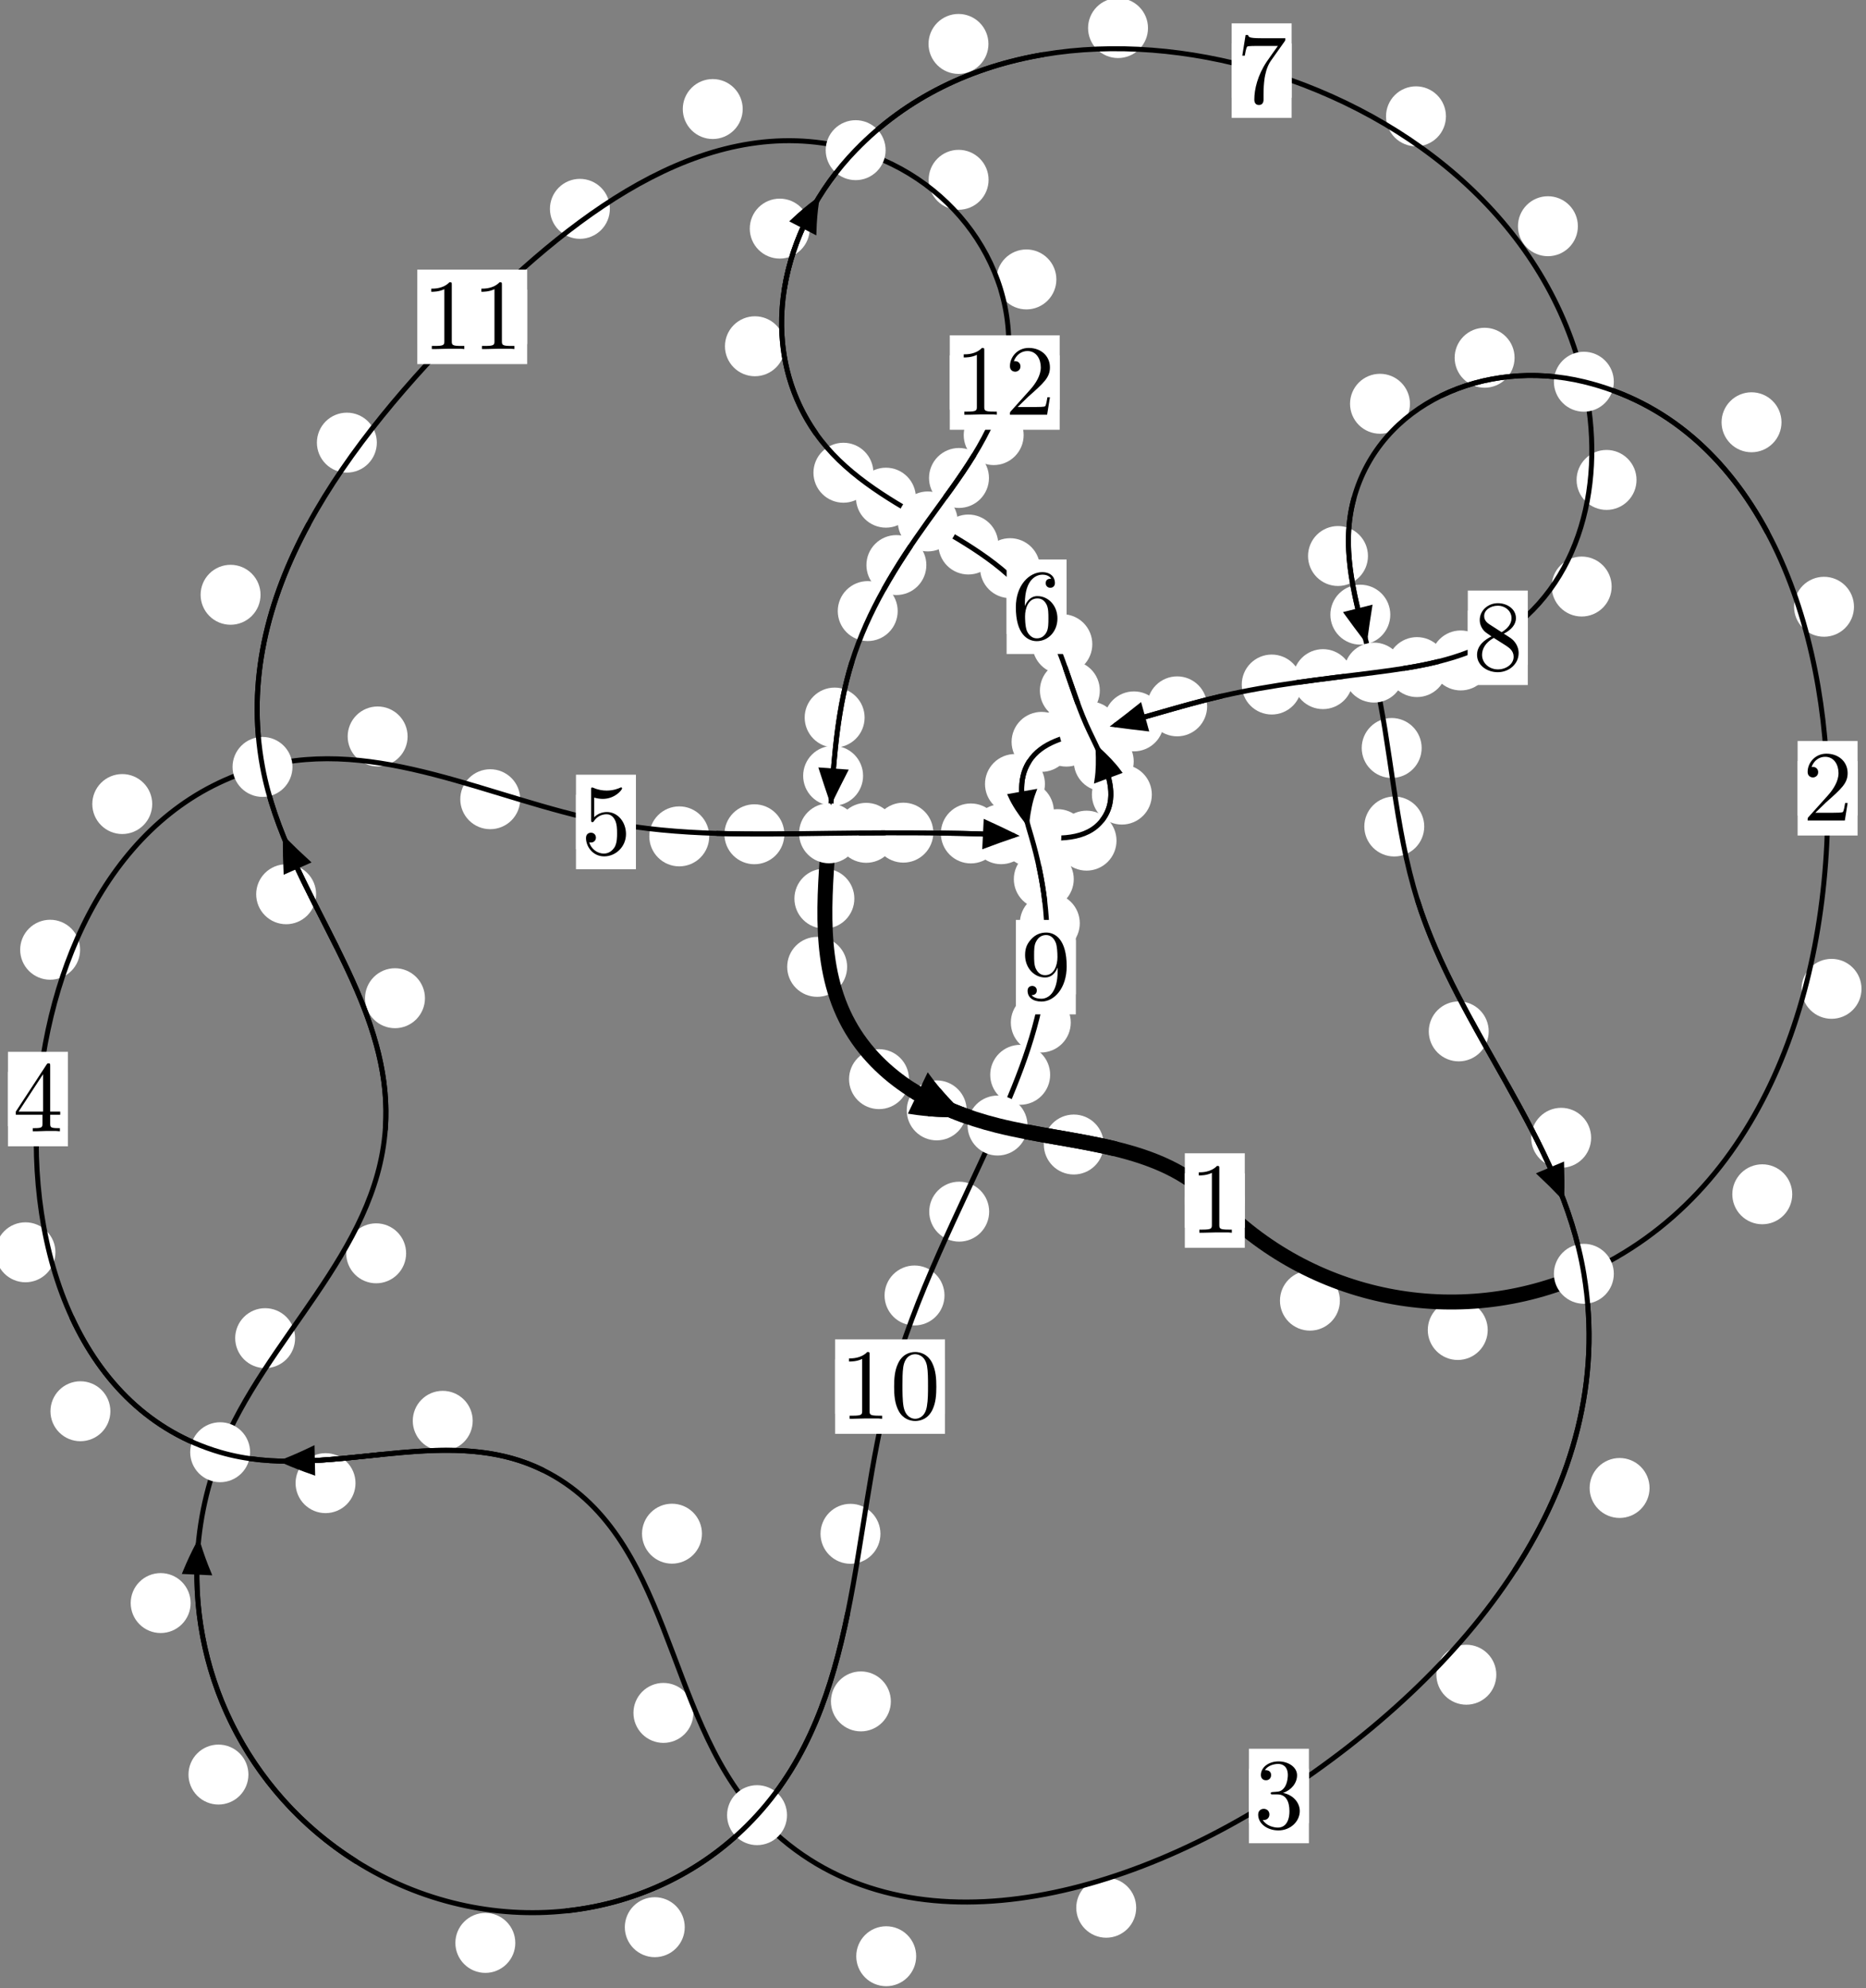 <?xml version="1.0"?>
<!-- Created by MetaPost 1.999 on 2021.07.06:0012 -->
<svg version="1.1" xmlns="http://www.w3.org/2000/svg" xmlns:xlink="http://www.w3.org/1999/xlink" width="186.145" height="198.22" viewBox="0 0 186.145 198.22">
<rect x="0" y="0" width="186.145" height="198.22" fill="#808080" stroke="none"/>
<!-- Original BoundingBox: -158.447647 -71.029297 27.696869 127.190475 -->
  <defs>
    <g transform="scale(0.01,0.01)" id="GLYPHcmr10_48">
      <path style="fill-rule: evenodd;" d="M460 -320C460 -400,455 -480,420 -554C374 -650,292 -666,250 -666C190 -666,117 -640,76 -547C44 -478,39 -400,39 -320C39 -245,43 -155,84 -79C127 2,200 22,249 22C303 22,379 1,423 -94C455 -163,460 -241,460 -320M249 -0C210 -0,151 -25,133 -121C122 -181,122 -273,122 -332C122 -396,122 -462,130 -516C149 -635,224 -644,249 -644C282 -644,348 -626,367 -527C377 -471,377 -395,377 -332C377 -257,377 -189,366 -125C351 -30,294 -0,249 -0"></path>
    </g>
    <g transform="scale(0.01,0.01)" id="GLYPHcmr10_49">
      <path style="fill-rule: evenodd;" d="M294 -640C294 -664,294 -666,271 -666C209 -602,121 -602,89 -602L89 -571C109 -571,168 -571,220 -597L220 -79C220 -43,217 -31,127 -31L95 -31L95 -0L257 -0L130 -3L217 -3L257 -3L297 -3L384 -3L419 -0L419 -31L387 -31C297 -31,294 -42,294 -79"></path>
    </g>
    <g transform="scale(0.01,0.01)" id="GLYPHcmr10_50">
      <path style="fill-rule: evenodd;" d="M127 -77L233 -180C389 -318,449 -372,449 -472C449 -586,359 -666,237 -666C124 -666,50 -574,50 -485C50 -429,100 -429,103 -429C120 -429,155 -441,155 -482C155 -508,137 -534,102 -534C94 -534,92 -534,89 -533C112 -598,166 -635,224 -635C315 -635,358 -554,358 -472C358 -392,308 -313,253 -251L61 -37C50 -26,50 -24,50 -0L421 -0L449 -174L424 -174C419 -144,412 -100,402 -85C395 -77,329 -77,307 -77"></path>
    </g>
    <g transform="scale(0.01,0.01)" id="GLYPHcmr10_51">
      <path style="fill-rule: evenodd;" d="M290 -352C372 -379,430 -449,430 -528C430 -610,342 -666,246 -666C145 -666,69 -606,69 -530C69 -497,91 -478,120 -478C151 -478,171 -500,171 -529C171 -579,124 -579,109 -579C140 -628,206 -641,242 -641C283 -641,338 -619,338 -529C338 -517,336 -459,310 -415C280 -367,246 -364,221 -363C213 -362,189 -360,182 -360C174 -359,167 -358,167 -348C167 -337,174 -337,191 -337L235 -337C317 -337,354 -269,354 -171C354 -35,285 -6,241 -6C198 -6,123 -23,88 -82C123 -77,154 -99,154 -137C154 -173,127 -193,98 -193C74 -193,42 -179,42 -135C42 -44,135 22,244 22C366 22,457 -69,457 -171C457 -253,394 -331,290 -352"></path>
    </g>
    <g transform="scale(0.01,0.01)" id="GLYPHcmr10_52">
      <path style="fill-rule: evenodd;" d="M294 -165L294 -78C294 -42,292 -31,218 -31L197 -31L197 -0L332 -0L238 -3L290 -3L332 -3L374 -3L427 -3L468 -0L468 -31L447 -31C373 -31,371 -42,371 -78L371 -165L471 -165L471 -196L371 -196L371 -651C371 -671,371 -677,355 -677C346 -677,343 -677,335 -665L28 -196L28 -165M300 -196L56 -196L300 -569"></path>
    </g>
    <g transform="scale(0.01,0.01)" id="GLYPHcmr10_53">
      <path style="fill-rule: evenodd;" d="M449 -201C449 -320,367 -420,259 -420C211 -420,168 -404,132 -369L132 -564C152 -558,185 -551,217 -551C340 -551,410 -642,410 -655C410 -661,407 -666,400 -666C399 -666,397 -666,392 -663C372 -654,323 -634,256 -634C216 -634,170 -641,123 -662C115 -665,113 -665,111 -665C101 -665,101 -657,101 -641L101 -345C101 -327,101 -319,115 -319C122 -319,124 -322,128 -328C139 -344,176 -398,257 -398C309 -398,334 -352,342 -334C358 -297,360 -258,360 -208C360 -173,360 -113,336 -71C312 -32,275 -6,229 -6C156 -6,99 -59,82 -118C85 -117,88 -116,99 -116C132 -116,149 -141,149 -165C149 -189,132 -214,99 -214C85 -214,50 -207,50 -161C50 -75,119 22,231 22C347 22,449 -74,449 -201"></path>
    </g>
    <g transform="scale(0.01,0.01)" id="GLYPHcmr10_54">
      <path style="fill-rule: evenodd;" d="M132 -328L132 -352C132 -605,256 -641,307 -641C331 -641,373 -635,395 -601C380 -601,340 -601,340 -556C340 -525,364 -510,386 -510C402 -510,432 -519,432 -558C432 -618,388 -666,305 -666C177 -666,42 -537,42 -316C42 -49,158 22,251 22C362 22,457 -72,457 -204C457 -331,368 -427,257 -427C189 -427,152 -376,132 -328M251 -6C188 -6,158 -66,152 -81C134 -128,134 -208,134 -226C134 -304,166 -404,256 -404C272 -404,318 -404,349 -342C367 -305,367 -254,367 -205C367 -157,367 -107,350 -71C320 -11,274 -6,251 -6"></path>
    </g>
    <g transform="scale(0.01,0.01)" id="GLYPHcmr10_55">
      <path style="fill-rule: evenodd;" d="M476 -609C485 -621,485 -623,485 -644L242 -644C120 -644,118 -657,114 -676L89 -676L56 -470L81 -470C84 -486,93 -549,106 -561C113 -567,191 -567,204 -567L411 -567C400 -551,321 -442,299 -409C209 -274,176 -135,176 -33C176 -23,176 22,222 22C268 22,268 -23,268 -33L268 -84C268 -139,271 -194,279 -248C283 -271,297 -357,341 -419"></path>
    </g>
    <g transform="scale(0.01,0.01)" id="GLYPHcmr10_56">
      <path style="fill-rule: evenodd;" d="M163 -457C117 -487,113 -521,113 -538C113 -599,178 -641,249 -641C322 -641,386 -589,386 -517C386 -460,347 -412,287 -377M309 -362C381 -399,430 -451,430 -517C430 -609,341 -666,250 -666C150 -666,69 -592,69 -499C69 -481,71 -436,113 -389C124 -377,161 -352,186 -335C128 -306,42 -250,42 -151C42 -45,144 22,249 22C362 22,457 -61,457 -168C457 -204,446 -249,408 -291C389 -312,373 -322,309 -362M209 -320L332 -242C360 -223,407 -193,407 -132C407 -58,332 -6,250 -6C164 -6,92 -68,92 -151C92 -209,124 -273,209 -320"></path>
    </g>
    <g transform="scale(0.01,0.01)" id="GLYPHcmr10_57">
      <path style="fill-rule: evenodd;" d="M367 -318L367 -286C367 -52,263 -6,205 -6C188 -6,134 -8,107 -42C151 -42,159 -71,159 -88C159 -119,135 -134,113 -134C97 -134,67 -125,67 -86C67 -19,121 22,206 22C335 22,457 -114,457 -329C457 -598,342 -666,253 -666C198 -666,149 -648,106 -603C65 -558,42 -516,42 -441C42 -316,130 -218,242 -218C303 -218,344 -260,367 -318M243 -241C227 -241,181 -241,150 -304C132 -341,132 -391,132 -440C132 -494,132 -541,153 -578C180 -628,218 -641,253 -641C299 -641,332 -607,349 -562C361 -530,365 -467,365 -421C365 -338,331 -241,243 -241"></path>
    </g>
  </defs>
  <path d="M133.661 129.678C133.661 128.885,133.346 128.125,132.786 127.564C132.225 127.004,131.465 126.689,130.672 126.689C129.88 126.689,129.12 127.004,128.559 127.564C127.999 128.125,127.684 128.885,127.684 129.678C127.684 130.47,127.999 131.231,128.559 131.791C129.12 132.351,129.88 132.666,130.672 132.666C131.465 132.666,132.225 132.351,132.786 131.791C133.346 131.231,133.661 130.47,133.661 129.678Z" style="fill: rgb(100%,100%,100%);stroke: none;"></path>
  <path d="M124.173 119.695C124.173 118.902,123.858 118.142,123.297 117.582C122.737 117.021,121.977 116.706,121.184 116.706C120.391 116.706,119.631 117.021,119.071 117.582C118.51 118.142,118.195 118.902,118.195 119.695C118.195 120.488,118.51 121.248,119.071 121.808C119.631 122.369,120.391 122.684,121.184 122.684C121.977 122.684,122.737 122.369,123.297 121.808C123.858 121.248,124.173 120.488,124.173 119.695Z" style="fill: rgb(100%,100%,100%);stroke: none;"></path>
  <path d="M178.787 119.073C178.787 118.28,178.472 117.52,177.912 116.959C177.351 116.399,176.591 116.084,175.798 116.084C175.006 116.084,174.245 116.399,173.685 116.959C173.124 117.52,172.809 118.28,172.809 119.073C172.809 119.865,173.124 120.626,173.685 121.186C174.245 121.747,175.006 122.061,175.798 122.061C176.591 122.061,177.351 121.747,177.912 121.186C178.472 120.626,178.787 119.865,178.787 119.073Z" style="fill: rgb(100%,100%,100%);stroke: none;"></path>
  <path d="M148.408 132.604C148.408 131.811,148.093 131.051,147.532 130.49C146.972 129.93,146.212 129.615,145.419 129.615C144.626 129.615,143.866 129.93,143.306 130.49C142.745 131.051,142.43 131.811,142.43 132.604C142.43 133.396,142.745 134.156,143.306 134.717C143.866 135.277,144.626 135.592,145.419 135.592C146.212 135.592,146.972 135.277,147.532 134.717C148.093 134.156,148.408 133.396,148.408 132.604Z" style="fill: rgb(100%,100%,100%);stroke: none;"></path>
  <path d="M184.946 60.496C184.946 59.704,184.631 58.944,184.071 58.383C183.511 57.823,182.75 57.508,181.958 57.508C181.165 57.508,180.405 57.823,179.844 58.383C179.284 58.944,178.969 59.704,178.969 60.496C178.969 61.289,179.284 62.049,179.844 62.61C180.405 63.17,181.165 63.485,181.958 63.485C182.75 63.485,183.511 63.17,184.071 62.61C184.631 62.049,184.946 61.289,184.946 60.496Z" style="fill: rgb(100%,100%,100%);stroke: none;"></path>
  <path d="M185.697 98.589C185.697 97.797,185.382 97.036,184.821 96.476C184.261 95.916,183.501 95.601,182.708 95.601C181.915 95.601,181.155 95.916,180.595 96.476C180.034 97.036,179.719 97.797,179.719 98.589C179.719 99.382,180.034 100.142,180.595 100.703C181.155 101.263,181.915 101.578,182.708 101.578C183.501 101.578,184.261 101.263,184.821 100.703C185.382 100.142,185.697 99.382,185.697 98.589Z" style="fill: rgb(100%,100%,100%);stroke: none;"></path>
  <path d="M151.088 35.668C151.088 34.875,150.773 34.115,150.213 33.555C149.652 32.994,148.892 32.679,148.099 32.679C147.307 32.679,146.547 32.994,145.986 33.555C145.426 34.115,145.111 34.875,145.111 35.668C145.111 36.461,145.426 37.221,145.986 37.781C146.547 38.342,147.307 38.657,148.099 38.657C148.892 38.657,149.652 38.342,150.213 37.781C150.773 37.221,151.088 36.461,151.088 35.668Z" style="fill: rgb(100%,100%,100%);stroke: none;"></path>
  <path d="M177.715 42.101C177.715 41.308,177.4 40.548,176.839 39.988C176.279 39.427,175.519 39.112,174.726 39.112C173.933 39.112,173.173 39.427,172.613 39.988C172.052 40.548,171.737 41.308,171.737 42.101C171.737 42.894,172.052 43.654,172.613 44.214C173.173 44.775,173.933 45.09,174.726 45.09C175.519 45.09,176.279 44.775,176.839 44.214C177.4 43.654,177.715 42.894,177.715 42.101Z" style="fill: rgb(100%,100%,100%);stroke: none;"></path>
  <path d="M136.463 55.435C136.463 54.643,136.148 53.882,135.587 53.322C135.027 52.762,134.267 52.447,133.474 52.447C132.681 52.447,131.921 52.762,131.361 53.322C130.8 53.882,130.485 54.643,130.485 55.435C130.485 56.228,130.8 56.988,131.361 57.549C131.921 58.109,132.681 58.424,133.474 58.424C134.267 58.424,135.027 58.109,135.587 57.549C136.148 56.988,136.463 56.228,136.463 55.435Z" style="fill: rgb(100%,100%,100%);stroke: none;"></path>
  <path d="M140.652 40.258C140.652 39.465,140.337 38.705,139.777 38.144C139.216 37.584,138.456 37.269,137.663 37.269C136.871 37.269,136.111 37.584,135.55 38.144C134.99 38.705,134.675 39.465,134.675 40.258C134.675 41.05,134.99 41.81,135.55 42.371C136.111 42.931,136.871 43.246,137.663 43.246C138.456 43.246,139.216 42.931,139.777 42.371C140.337 41.81,140.652 41.05,140.652 40.258Z" style="fill: rgb(100%,100%,100%);stroke: none;"></path>
  <path d="M141.818 74.575C141.818 73.782,141.503 73.022,140.942 72.462C140.382 71.901,139.622 71.586,138.829 71.586C138.036 71.586,137.276 71.901,136.716 72.462C136.155 73.022,135.84 73.782,135.84 74.575C135.84 75.368,136.155 76.128,136.716 76.688C137.276 77.249,138.036 77.564,138.829 77.564C139.622 77.564,140.382 77.249,140.942 76.688C141.503 76.128,141.818 75.368,141.818 74.575Z" style="fill: rgb(100%,100%,100%);stroke: none;"></path>
  <path d="M138.69 61.285C138.69 60.492,138.376 59.732,137.815 59.171C137.255 58.611,136.494 58.296,135.702 58.296C134.909 58.296,134.149 58.611,133.588 59.171C133.028 59.732,132.713 60.492,132.713 61.285C132.713 62.077,133.028 62.837,133.588 63.398C134.149 63.958,134.909 64.273,135.702 64.273C136.494 64.273,137.255 63.958,137.815 63.398C138.376 62.837,138.69 62.077,138.69 61.285Z" style="fill: rgb(100%,100%,100%);stroke: none;"></path>
  <path d="M148.507 102.831C148.507 102.039,148.192 101.278,147.632 100.718C147.071 100.158,146.311 99.843,145.518 99.843C144.726 99.843,143.966 100.158,143.405 100.718C142.845 101.278,142.53 102.039,142.53 102.831C142.53 103.624,142.845 104.384,143.405 104.945C143.966 105.505,144.726 105.82,145.518 105.82C146.311 105.82,147.071 105.505,147.632 104.945C148.192 104.384,148.507 103.624,148.507 102.831Z" style="fill: rgb(100%,100%,100%);stroke: none;"></path>
  <path d="M142.076 82.405C142.076 81.612,141.761 80.852,141.201 80.291C140.641 79.731,139.88 79.416,139.088 79.416C138.295 79.416,137.535 79.731,136.974 80.291C136.414 80.852,136.099 81.612,136.099 82.405C136.099 83.197,136.414 83.957,136.974 84.518C137.535 85.078,138.295 85.393,139.088 85.393C139.88 85.393,140.641 85.078,141.201 84.518C141.761 83.957,142.076 83.197,142.076 82.405Z" style="fill: rgb(100%,100%,100%);stroke: none;"></path>
  <path d="M164.553 148.355C164.553 147.562,164.238 146.802,163.678 146.241C163.117 145.681,162.357 145.366,161.565 145.366C160.772 145.366,160.012 145.681,159.451 146.241C158.891 146.802,158.576 147.562,158.576 148.355C158.576 149.147,158.891 149.907,159.451 150.468C160.012 151.028,160.772 151.343,161.565 151.343C162.357 151.343,163.117 151.028,163.678 150.468C164.238 149.907,164.553 149.147,164.553 148.355Z" style="fill: rgb(100%,100%,100%);stroke: none;"></path>
  <path d="M158.725 113.441C158.725 112.648,158.41 111.888,157.85 111.328C157.289 110.767,156.529 110.452,155.737 110.452C154.944 110.452,154.184 110.767,153.623 111.328C153.063 111.888,152.748 112.648,152.748 113.441C152.748 114.234,153.063 114.994,153.623 115.554C154.184 116.115,154.944 116.43,155.737 116.43C156.529 116.43,157.289 116.115,157.85 115.554C158.41 114.994,158.725 114.234,158.725 113.441Z" style="fill: rgb(100%,100%,100%);stroke: none;"></path>
  <path d="M113.342 190.205C113.342 189.412,113.027 188.652,112.466 188.092C111.906 187.531,111.146 187.216,110.353 187.216C109.56 187.216,108.8 187.531,108.24 188.092C107.679 188.652,107.364 189.412,107.364 190.205C107.364 190.998,107.679 191.758,108.24 192.318C108.8 192.879,109.56 193.194,110.353 193.194C111.146 193.194,111.906 192.879,112.466 192.318C113.027 191.758,113.342 190.998,113.342 190.205Z" style="fill: rgb(100%,100%,100%);stroke: none;"></path>
  <path d="M149.266 166.973C149.266 166.18,148.952 165.42,148.391 164.86C147.831 164.299,147.07 163.984,146.278 163.984C145.485 163.984,144.725 164.299,144.164 164.86C143.604 165.42,143.289 166.18,143.289 166.973C143.289 167.766,143.604 168.526,144.164 169.086C144.725 169.647,145.485 169.962,146.278 169.962C147.07 169.962,147.831 169.647,148.391 169.086C148.952 168.526,149.266 167.766,149.266 166.973Z" style="fill: rgb(100%,100%,100%);stroke: none;"></path>
  <path d="M69.168 170.78C69.168 169.987,68.854 169.227,68.293 168.667C67.733 168.106,66.972 167.791,66.18 167.791C65.387 167.791,64.627 168.106,64.066 168.667C63.506 169.227,63.191 169.987,63.191 170.78C63.191 171.573,63.506 172.333,64.066 172.893C64.627 173.454,65.387 173.769,66.18 173.769C66.972 173.769,67.733 173.454,68.293 172.893C68.854 172.333,69.168 171.573,69.168 170.78Z" style="fill: rgb(100%,100%,100%);stroke: none;"></path>
  <path d="M91.394 195.041C91.394 194.248,91.08 193.488,90.519 192.927C89.959 192.367,89.198 192.052,88.406 192.052C87.613 192.052,86.853 192.367,86.292 192.927C85.732 193.488,85.417 194.248,85.417 195.041C85.417 195.833,85.732 196.593,86.292 197.154C86.853 197.714,87.613 198.029,88.406 198.029C89.198 198.029,89.959 197.714,90.519 197.154C91.08 196.593,91.394 195.833,91.394 195.041Z" style="fill: rgb(100%,100%,100%);stroke: none;"></path>
  <path d="M47.155 141.658C47.155 140.865,46.84 140.105,46.279 139.544C45.719 138.984,44.959 138.669,44.166 138.669C43.373 138.669,42.613 138.984,42.053 139.544C41.492 140.105,41.177 140.865,41.177 141.658C41.177 142.45,41.492 143.211,42.053 143.771C42.613 144.332,43.373 144.647,44.166 144.647C44.959 144.647,45.719 144.332,46.279 143.771C46.84 143.211,47.155 142.45,47.155 141.658Z" style="fill: rgb(100%,100%,100%);stroke: none;"></path>
  <path d="M70.024 152.911C70.024 152.119,69.709 151.359,69.148 150.798C68.588 150.238,67.828 149.923,67.035 149.923C66.242 149.923,65.482 150.238,64.922 150.798C64.361 151.359,64.046 152.119,64.046 152.911C64.046 153.704,64.361 154.464,64.922 155.025C65.482 155.585,66.242 155.9,67.035 155.9C67.828 155.9,68.588 155.585,69.148 155.025C69.709 154.464,70.024 153.704,70.024 152.911Z" style="fill: rgb(100%,100%,100%);stroke: none;"></path>
  <path d="M11.011 140.704C11.011 139.911,10.696 139.151,10.136 138.591C9.575 138.03,8.815 137.715,8.023 137.715C7.23 137.715,6.47 138.03,5.909 138.591C5.349 139.151,5.034 139.911,5.034 140.704C5.034 141.497,5.349 142.257,5.909 142.817C6.47 143.378,7.23 143.693,8.023 143.693C8.815 143.693,9.575 143.378,10.136 142.817C10.696 142.257,11.011 141.497,11.011 140.704Z" style="fill: rgb(100%,100%,100%);stroke: none;"></path>
  <path d="M35.464 147.872C35.464 147.08,35.149 146.319,34.588 145.759C34.028 145.198,33.268 144.884,32.475 144.884C31.682 144.884,30.922 145.198,30.362 145.759C29.801 146.319,29.486 147.08,29.486 147.872C29.486 148.665,29.801 149.425,30.362 149.986C30.922 150.546,31.682 150.861,32.475 150.861C33.268 150.861,34.028 150.546,34.588 149.986C35.149 149.425,35.464 148.665,35.464 147.872Z" style="fill: rgb(100%,100%,100%);stroke: none;"></path>
  <path d="M7.99 94.691C7.99 93.898,7.675 93.138,7.114 92.578C6.554 92.017,5.794 91.702,5.001 91.702C4.208 91.702,3.448 92.017,2.888 92.578C2.327 93.138,2.012 93.898,2.012 94.691C2.012 95.484,2.327 96.244,2.888 96.804C3.448 97.365,4.208 97.68,5.001 97.68C5.794 97.68,6.554 97.365,7.114 96.804C7.675 96.244,7.99 95.484,7.99 94.691Z" style="fill: rgb(100%,100%,100%);stroke: none;"></path>
  <path d="M5.53 124.856C5.53 124.063,5.215 123.303,4.654 122.743C4.094 122.182,3.334 121.867,2.541 121.867C1.748 121.867,0.988 122.182,0.428 122.743C-0.133 123.303,-0.448 124.063,-0.448 124.856C-0.448 125.649,-0.133 126.409,0.428 126.969C0.988 127.53,1.748 127.845,2.541 127.845C3.334 127.845,4.094 127.53,4.654 126.969C5.215 126.409,5.53 125.649,5.53 124.856Z" style="fill: rgb(100%,100%,100%);stroke: none;"></path>
  <path d="M40.661 73.426C40.661 72.633,40.346 71.873,39.785 71.312C39.225 70.752,38.465 70.437,37.672 70.437C36.879 70.437,36.119 70.752,35.559 71.312C34.998 71.873,34.683 72.633,34.683 73.426C34.683 74.218,34.998 74.979,35.559 75.539C36.119 76.1,36.879 76.414,37.672 76.414C38.465 76.414,39.225 76.1,39.785 75.539C40.346 74.979,40.661 74.218,40.661 73.426Z" style="fill: rgb(100%,100%,100%);stroke: none;"></path>
  <path d="M15.185 80.165C15.185 79.372,14.87 78.612,14.309 78.052C13.749 77.491,12.989 77.176,12.196 77.176C11.403 77.176,10.643 77.491,10.083 78.052C9.522 78.612,9.207 79.372,9.207 80.165C9.207 80.958,9.522 81.718,10.083 82.278C10.643 82.839,11.403 83.154,12.196 83.154C12.989 83.154,13.749 82.839,14.309 82.278C14.87 81.718,15.185 80.958,15.185 80.165Z" style="fill: rgb(100%,100%,100%);stroke: none;"></path>
  <path d="M70.75 83.388C70.75 82.596,70.435 81.835,69.874 81.275C69.314 80.714,68.554 80.399,67.761 80.399C66.968 80.399,66.208 80.714,65.648 81.275C65.087 81.835,64.772 82.596,64.772 83.388C64.772 84.181,65.087 84.941,65.648 85.502C66.208 86.062,66.968 86.377,67.761 86.377C68.554 86.377,69.314 86.062,69.874 85.502C70.435 84.941,70.75 84.181,70.75 83.388Z" style="fill: rgb(100%,100%,100%);stroke: none;"></path>
  <path d="M51.893 79.684C51.893 78.891,51.579 78.131,51.018 77.57C50.458 77.01,49.697 76.695,48.905 76.695C48.112 76.695,47.352 77.01,46.791 77.57C46.231 78.131,45.916 78.891,45.916 79.684C45.916 80.476,46.231 81.236,46.791 81.797C47.352 82.357,48.112 82.672,48.905 82.672C49.697 82.672,50.458 82.357,51.018 81.797C51.579 81.236,51.893 80.476,51.893 79.684Z" style="fill: rgb(100%,100%,100%);stroke: none;"></path>
  <path d="M89.396 83.034C89.396 82.242,89.081 81.482,88.52 80.921C87.96 80.361,87.2 80.046,86.407 80.046C85.614 80.046,84.854 80.361,84.294 80.921C83.733 81.482,83.418 82.242,83.418 83.034C83.418 83.827,83.733 84.587,84.294 85.148C84.854 85.708,85.614 86.023,86.407 86.023C87.2 86.023,87.96 85.708,88.52 85.148C89.081 84.587,89.396 83.827,89.396 83.034Z" style="fill: rgb(100%,100%,100%);stroke: none;"></path>
  <path d="M78.243 83.177C78.243 82.385,77.928 81.624,77.368 81.064C76.807 80.503,76.047 80.189,75.254 80.189C74.462 80.189,73.702 80.503,73.141 81.064C72.581 81.624,72.266 82.385,72.266 83.177C72.266 83.97,72.581 84.73,73.141 85.291C73.702 85.851,74.462 86.166,75.254 86.166C76.047 86.166,76.807 85.851,77.368 85.291C77.928 84.73,78.243 83.97,78.243 83.177Z" style="fill: rgb(100%,100%,100%);stroke: none;"></path>
  <path d="M99.834 83.096C99.834 82.303,99.519 81.543,98.959 80.982C98.398 80.422,97.638 80.107,96.846 80.107C96.053 80.107,95.293 80.422,94.732 80.982C94.172 81.543,93.857 82.303,93.857 83.096C93.857 83.888,94.172 84.648,94.732 85.209C95.293 85.769,96.053 86.084,96.846 86.084C97.638 86.084,98.398 85.769,98.959 85.209C99.519 84.648,99.834 83.888,99.834 83.096Z" style="fill: rgb(100%,100%,100%);stroke: none;"></path>
  <path d="M93.103 83.017C93.103 82.224,92.788 81.464,92.227 80.903C91.667 80.343,90.907 80.028,90.114 80.028C89.321 80.028,88.561 80.343,88.001 80.903C87.44 81.464,87.125 82.224,87.125 83.017C87.125 83.809,87.44 84.57,88.001 85.13C88.561 85.691,89.321 86.005,90.114 86.005C90.907 86.005,91.667 85.691,92.227 85.13C92.788 84.57,93.103 83.809,93.103 83.017Z" style="fill: rgb(100%,100%,100%);stroke: none;"></path>
  <path d="M108.49 83.663C108.49 82.87,108.175 82.11,107.615 81.549C107.054 80.989,106.294 80.674,105.502 80.674C104.709 80.674,103.949 80.989,103.388 81.549C102.828 82.11,102.513 82.87,102.513 83.663C102.513 84.455,102.828 85.215,103.388 85.776C103.949 86.336,104.709 86.651,105.502 86.651C106.294 86.651,107.054 86.336,107.615 85.776C108.175 85.215,108.49 84.455,108.49 83.663Z" style="fill: rgb(100%,100%,100%);stroke: none;"></path>
  <path d="M102.86 83.172C102.86 82.379,102.545 81.619,101.984 81.059C101.424 80.498,100.664 80.183,99.871 80.183C99.078 80.183,98.318 80.498,97.758 81.059C97.197 81.619,96.882 82.379,96.882 83.172C96.882 83.965,97.197 84.725,97.758 85.285C98.318 85.846,99.078 86.161,99.871 86.161C100.664 86.161,101.424 85.846,101.984 85.285C102.545 84.725,102.86 83.965,102.86 83.172Z" style="fill: rgb(100%,100%,100%);stroke: none;"></path>
  <path d="M114.903 79.223C114.903 78.43,114.588 77.67,114.027 77.109C113.467 76.549,112.707 76.234,111.914 76.234C111.121 76.234,110.361 76.549,109.801 77.109C109.24 77.67,108.925 78.43,108.925 79.223C108.925 80.015,109.24 80.775,109.801 81.336C110.361 81.896,111.121 82.211,111.914 82.211C112.707 82.211,113.467 81.896,114.027 81.336C114.588 80.775,114.903 80.015,114.903 79.223Z" style="fill: rgb(100%,100%,100%);stroke: none;"></path>
  <path d="M111.379 83.815C111.379 83.022,111.064 82.262,110.504 81.701C109.943 81.141,109.183 80.826,108.39 80.826C107.598 80.826,106.837 81.141,106.277 81.701C105.717 82.262,105.402 83.022,105.402 83.815C105.402 84.607,105.717 85.368,106.277 85.928C106.837 86.489,107.598 86.803,108.39 86.803C109.183 86.803,109.943 86.489,110.504 85.928C111.064 85.368,111.379 84.607,111.379 83.815Z" style="fill: rgb(100%,100%,100%);stroke: none;"></path>
  <path d="M109.713 68.849C109.713 68.056,109.398 67.296,108.838 66.736C108.277 66.175,107.517 65.86,106.724 65.86C105.932 65.86,105.172 66.175,104.611 66.736C104.051 67.296,103.736 68.056,103.736 68.849C103.736 69.642,104.051 70.402,104.611 70.962C105.172 71.523,105.932 71.838,106.724 71.838C107.517 71.838,108.277 71.523,108.838 70.962C109.398 70.402,109.713 69.642,109.713 68.849Z" style="fill: rgb(100%,100%,100%);stroke: none;"></path>
  <path d="M113.094 75.913C113.094 75.12,112.779 74.36,112.218 73.8C111.658 73.239,110.898 72.924,110.105 72.924C109.312 72.924,108.552 73.239,107.992 73.8C107.431 74.36,107.116 75.12,107.116 75.913C107.116 76.706,107.431 77.466,107.992 78.026C108.552 78.587,109.312 78.902,110.105 78.902C110.898 78.902,111.658 78.587,112.218 78.026C112.779 77.466,113.094 76.706,113.094 75.913Z" style="fill: rgb(100%,100%,100%);stroke: none;"></path>
  <path d="M103.749 56.648C103.749 55.855,103.434 55.095,102.873 54.534C102.313 53.974,101.553 53.659,100.76 53.659C99.967 53.659,99.207 53.974,98.647 54.534C98.086 55.095,97.771 55.855,97.771 56.648C97.771 57.44,98.086 58.201,98.647 58.761C99.207 59.322,99.967 59.637,100.76 59.637C101.553 59.637,102.313 59.322,102.873 58.761C103.434 58.201,103.749 57.44,103.749 56.648Z" style="fill: rgb(100%,100%,100%);stroke: none;"></path>
  <path d="M108.964 64.226C108.964 63.433,108.649 62.673,108.089 62.113C107.529 61.552,106.768 61.237,105.976 61.237C105.183 61.237,104.423 61.552,103.862 62.113C103.302 62.673,102.987 63.433,102.987 64.226C102.987 65.019,103.302 65.779,103.862 66.339C104.423 66.9,105.183 67.215,105.976 67.215C106.768 67.215,107.529 66.9,108.089 66.339C108.649 65.779,108.964 65.019,108.964 64.226Z" style="fill: rgb(100%,100%,100%);stroke: none;"></path>
  <path d="M91.364 49.619C91.364 48.826,91.049 48.066,90.489 47.505C89.928 46.945,89.168 46.63,88.375 46.63C87.583 46.63,86.822 46.945,86.262 47.505C85.701 48.066,85.387 48.826,85.387 49.619C85.387 50.411,85.701 51.172,86.262 51.732C86.822 52.293,87.583 52.608,88.375 52.608C89.168 52.608,89.928 52.293,90.489 51.732C91.049 51.172,91.364 50.411,91.364 49.619Z" style="fill: rgb(100%,100%,100%);stroke: none;"></path>
  <path d="M99.587 54.29C99.587 53.497,99.273 52.737,98.712 52.176C98.152 51.616,97.391 51.301,96.599 51.301C95.806 51.301,95.046 51.616,94.485 52.176C93.925 52.737,93.61 53.497,93.61 54.29C93.61 55.082,93.925 55.843,94.485 56.403C95.046 56.964,95.806 57.278,96.599 57.278C97.391 57.278,98.152 56.964,98.712 56.403C99.273 55.843,99.587 55.082,99.587 54.29Z" style="fill: rgb(100%,100%,100%);stroke: none;"></path>
  <path d="M78.296 34.523C78.296 33.73,77.981 32.97,77.421 32.41C76.86 31.849,76.1 31.534,75.307 31.534C74.515 31.534,73.755 31.849,73.194 32.41C72.634 32.97,72.319 33.73,72.319 34.523C72.319 35.316,72.634 36.076,73.194 36.636C73.755 37.197,74.515 37.512,75.307 37.512C76.1 37.512,76.86 37.197,77.421 36.636C77.981 36.076,78.296 35.316,78.296 34.523Z" style="fill: rgb(100%,100%,100%);stroke: none;"></path>
  <path d="M87.125 47.132C87.125 46.34,86.81 45.579,86.249 45.019C85.689 44.458,84.929 44.143,84.136 44.143C83.343 44.143,82.583 44.458,82.023 45.019C81.462 45.579,81.147 46.34,81.147 47.132C81.147 47.925,81.462 48.685,82.023 49.246C82.583 49.806,83.343 50.121,84.136 50.121C84.929 50.121,85.689 49.806,86.249 49.246C86.81 48.685,87.125 47.925,87.125 47.132Z" style="fill: rgb(100%,100%,100%);stroke: none;"></path>
  <path d="M98.603 4.379C98.603 3.587,98.288 2.827,97.728 2.266C97.167 1.706,96.407 1.391,95.614 1.391C94.822 1.391,94.062 1.706,93.501 2.266C92.941 2.827,92.626 3.587,92.626 4.379C92.626 5.172,92.941 5.932,93.501 6.493C94.062 7.053,94.822 7.368,95.614 7.368C96.407 7.368,97.167 7.053,97.728 6.493C98.288 5.932,98.603 5.172,98.603 4.379Z" style="fill: rgb(100%,100%,100%);stroke: none;"></path>
  <path d="M80.773 22.793C80.773 22,80.458 21.24,79.897 20.679C79.337 20.119,78.577 19.804,77.784 19.804C76.991 19.804,76.231 20.119,75.671 20.679C75.11 21.24,74.795 22,74.795 22.793C74.795 23.585,75.11 24.346,75.671 24.906C76.231 25.467,76.991 25.782,77.784 25.782C78.577 25.782,79.337 25.467,79.897 24.906C80.458 24.346,80.773 23.585,80.773 22.793Z" style="fill: rgb(100%,100%,100%);stroke: none;"></path>
  <path d="M144.242 11.598C144.242 10.805,143.927 10.045,143.367 9.484C142.806 8.924,142.046 8.609,141.254 8.609C140.461 8.609,139.701 8.924,139.14 9.484C138.58 10.045,138.265 10.805,138.265 11.598C138.265 12.39,138.58 13.151,139.14 13.711C139.701 14.272,140.461 14.587,141.254 14.587C142.046 14.587,142.806 14.272,143.367 13.711C143.927 13.151,144.242 12.39,144.242 11.598Z" style="fill: rgb(100%,100%,100%);stroke: none;"></path>
  <path d="M114.52 2.798C114.52 2.006,114.205 1.245,113.644 0.685C113.084 0.124,112.324 -0.19,111.531 -0.19C110.738 -0.19,109.978 0.124,109.418 0.685C108.857 1.245,108.542 2.006,108.542 2.798C108.542 3.591,108.857 4.351,109.418 4.912C109.978 5.472,110.738 5.787,111.531 5.787C112.324 5.787,113.084 5.472,113.644 4.912C114.205 4.351,114.52 3.591,114.52 2.798Z" style="fill: rgb(100%,100%,100%);stroke: none;"></path>
  <path d="M163.253 47.85C163.253 47.057,162.938 46.297,162.377 45.736C161.817 45.176,161.057 44.861,160.264 44.861C159.471 44.861,158.711 45.176,158.151 45.736C157.59 46.297,157.275 47.057,157.275 47.85C157.275 48.642,157.59 49.403,158.151 49.963C158.711 50.524,159.471 50.838,160.264 50.838C161.057 50.838,161.817 50.524,162.377 49.963C162.938 49.403,163.253 48.642,163.253 47.85Z" style="fill: rgb(100%,100%,100%);stroke: none;"></path>
  <path d="M157.403 22.555C157.403 21.762,157.088 21.002,156.528 20.442C155.967 19.881,155.207 19.566,154.414 19.566C153.622 19.566,152.862 19.881,152.301 20.442C151.741 21.002,151.426 21.762,151.426 22.555C151.426 23.348,151.741 24.108,152.301 24.668C152.862 25.229,153.622 25.544,154.414 25.544C155.207 25.544,155.967 25.229,156.528 24.668C157.088 24.108,157.403 23.348,157.403 22.555Z" style="fill: rgb(100%,100%,100%);stroke: none;"></path>
  <path d="M148.705 65.848C148.705 65.055,148.39 64.295,147.83 63.735C147.269 63.174,146.509 62.859,145.716 62.859C144.924 62.859,144.164 63.174,143.603 63.735C143.043 64.295,142.728 65.055,142.728 65.848C142.728 66.641,143.043 67.401,143.603 67.962C144.164 68.522,144.924 68.837,145.716 68.837C146.509 68.837,147.269 68.522,147.83 67.962C148.39 67.401,148.705 66.641,148.705 65.848Z" style="fill: rgb(100%,100%,100%);stroke: none;"></path>
  <path d="M160.771 58.479C160.771 57.687,160.456 56.926,159.895 56.366C159.335 55.805,158.575 55.49,157.782 55.49C156.989 55.49,156.229 55.805,155.669 56.366C155.108 56.926,154.793 57.687,154.793 58.479C154.793 59.272,155.108 60.032,155.669 60.593C156.229 61.153,156.989 61.468,157.782 61.468C158.575 61.468,159.335 61.153,159.895 60.593C160.456 60.032,160.771 59.272,160.771 58.479Z" style="fill: rgb(100%,100%,100%);stroke: none;"></path>
  <path d="M134.962 67.711C134.962 66.918,134.647 66.158,134.087 65.597C133.526 65.037,132.766 64.722,131.974 64.722C131.181 64.722,130.421 65.037,129.86 65.597C129.3 66.158,128.985 66.918,128.985 67.711C128.985 68.503,129.3 69.263,129.86 69.824C130.421 70.384,131.181 70.699,131.974 70.699C132.766 70.699,133.526 70.384,134.087 69.824C134.647 69.263,134.962 68.503,134.962 67.711Z" style="fill: rgb(100%,100%,100%);stroke: none;"></path>
  <path d="M144.34 66.51C144.34 65.718,144.025 64.957,143.464 64.397C142.904 63.837,142.144 63.522,141.351 63.522C140.558 63.522,139.798 63.837,139.238 64.397C138.677 64.957,138.362 65.718,138.362 66.51C138.362 67.303,138.677 68.063,139.238 68.624C139.798 69.184,140.558 69.499,141.351 69.499C142.144 69.499,142.904 69.184,143.464 68.624C144.025 68.063,144.34 67.303,144.34 66.51Z" style="fill: rgb(100%,100%,100%);stroke: none;"></path>
  <path d="M120.418 70.425C120.418 69.632,120.103 68.872,119.542 68.312C118.982 67.751,118.222 67.436,117.429 67.436C116.636 67.436,115.876 67.751,115.316 68.312C114.755 68.872,114.44 69.632,114.44 70.425C114.44 71.218,114.755 71.978,115.316 72.538C115.876 73.099,116.636 73.414,117.429 73.414C118.222 73.414,118.982 73.099,119.542 72.538C120.103 71.978,120.418 71.218,120.418 70.425Z" style="fill: rgb(100%,100%,100%);stroke: none;"></path>
  <path d="M129.852 68.25C129.852 67.457,129.537 66.697,128.977 66.136C128.416 65.576,127.656 65.261,126.863 65.261C126.07 65.261,125.31 65.576,124.75 66.136C124.189 66.697,123.874 67.457,123.874 68.25C123.874 69.042,124.189 69.803,124.75 70.363C125.31 70.924,126.07 71.239,126.863 71.239C127.656 71.239,128.416 70.924,128.977 70.363C129.537 69.803,129.852 69.042,129.852 68.25Z" style="fill: rgb(100%,100%,100%);stroke: none;"></path>
  <path d="M109.369 73.442C109.369 72.65,109.054 71.889,108.494 71.329C107.933 70.768,107.173 70.453,106.38 70.453C105.588 70.453,104.827 70.768,104.267 71.329C103.707 71.889,103.392 72.65,103.392 73.442C103.392 74.235,103.707 74.995,104.267 75.556C104.827 76.116,105.588 76.431,106.38 76.431C107.173 76.431,107.933 76.116,108.494 75.556C109.054 74.995,109.369 74.235,109.369 73.442Z" style="fill: rgb(100%,100%,100%);stroke: none;"></path>
  <path d="M116.104 71.923C116.104 71.131,115.79 70.37,115.229 69.81C114.669 69.25,113.908 68.935,113.116 68.935C112.323 68.935,111.563 69.25,111.002 69.81C110.442 70.37,110.127 71.131,110.127 71.923C110.127 72.716,110.442 73.476,111.002 74.037C111.563 74.597,112.323 74.912,113.116 74.912C113.908 74.912,114.669 74.597,115.229 74.037C115.79 73.476,116.104 72.716,116.104 71.923Z" style="fill: rgb(100%,100%,100%);stroke: none;"></path>
  <path d="M104.238 78.167C104.238 77.374,103.923 76.614,103.362 76.054C102.802 75.493,102.042 75.178,101.249 75.178C100.456 75.178,99.696 75.493,99.136 76.054C98.575 76.614,98.26 77.374,98.26 78.167C98.26 78.96,98.575 79.72,99.136 80.28C99.696 80.841,100.456 81.156,101.249 81.156C102.042 81.156,102.802 80.841,103.362 80.28C103.923 79.72,104.238 78.96,104.238 78.167Z" style="fill: rgb(100%,100%,100%);stroke: none;"></path>
  <path d="M106.89 73.966C106.89 73.173,106.575 72.413,106.015 71.853C105.454 71.292,104.694 70.977,103.901 70.977C103.109 70.977,102.349 71.292,101.788 71.853C101.228 72.413,100.913 73.173,100.913 73.966C100.913 74.759,101.228 75.519,101.788 76.079C102.349 76.64,103.109 76.955,103.901 76.955C104.694 76.955,105.454 76.64,106.015 76.079C106.575 75.519,106.89 74.759,106.89 73.966Z" style="fill: rgb(100%,100%,100%);stroke: none;"></path>
  <path d="M107.114 87.652C107.114 86.859,106.799 86.099,106.238 85.538C105.678 84.978,104.918 84.663,104.125 84.663C103.332 84.663,102.572 84.978,102.012 85.538C101.451 86.099,101.136 86.859,101.136 87.652C101.136 88.444,101.451 89.204,102.012 89.765C102.572 90.325,103.332 90.64,104.125 90.64C104.918 90.64,105.678 90.325,106.238 89.765C106.799 89.204,107.114 88.444,107.114 87.652Z" style="fill: rgb(100%,100%,100%);stroke: none;"></path>
  <path d="M105.129 80.904C105.129 80.111,104.814 79.351,104.254 78.79C103.693 78.23,102.933 77.915,102.141 77.915C101.348 77.915,100.588 78.23,100.027 78.79C99.467 79.351,99.152 80.111,99.152 80.904C99.152 81.696,99.467 82.456,100.027 83.017C100.588 83.577,101.348 83.892,102.141 83.892C102.933 83.892,103.693 83.577,104.254 83.017C104.814 82.456,105.129 81.696,105.129 80.904Z" style="fill: rgb(100%,100%,100%);stroke: none;"></path>
  <path d="M106.815 101.95C106.815 101.157,106.5 100.397,105.94 99.837C105.379 99.276,104.619 98.961,103.826 98.961C103.034 98.961,102.274 99.276,101.713 99.837C101.153 100.397,100.838 101.157,100.838 101.95C100.838 102.743,101.153 103.503,101.713 104.063C102.274 104.624,103.034 104.939,103.826 104.939C104.619 104.939,105.379 104.624,105.94 104.063C106.5 103.503,106.815 102.743,106.815 101.95Z" style="fill: rgb(100%,100%,100%);stroke: none;"></path>
  <path d="M107.715 92.048C107.715 91.255,107.4 90.495,106.84 89.934C106.279 89.374,105.519 89.059,104.726 89.059C103.934 89.059,103.174 89.374,102.613 89.934C102.053 90.495,101.738 91.255,101.738 92.048C101.738 92.84,102.053 93.6,102.613 94.161C103.174 94.721,103.934 95.036,104.726 95.036C105.519 95.036,106.279 94.721,106.84 94.161C107.4 93.6,107.715 92.84,107.715 92.048Z" style="fill: rgb(100%,100%,100%);stroke: none;"></path>
  <path d="M98.675 120.804C98.675 120.012,98.36 119.251,97.799 118.691C97.239 118.13,96.479 117.816,95.686 117.816C94.893 117.816,94.133 118.13,93.573 118.691C93.012 119.251,92.697 120.012,92.697 120.804C92.697 121.597,93.012 122.357,93.573 122.918C94.133 123.478,94.893 123.793,95.686 123.793C96.479 123.793,97.239 123.478,97.799 122.918C98.36 122.357,98.675 121.597,98.675 120.804Z" style="fill: rgb(100%,100%,100%);stroke: none;"></path>
  <path d="M104.759 107.159C104.759 106.367,104.444 105.607,103.883 105.046C103.323 104.486,102.563 104.171,101.77 104.171C100.977 104.171,100.217 104.486,99.657 105.046C99.096 105.607,98.781 106.367,98.781 107.159C98.781 107.952,99.096 108.712,99.657 109.273C100.217 109.833,100.977 110.148,101.77 110.148C102.563 110.148,103.323 109.833,103.883 109.273C104.444 108.712,104.759 107.952,104.759 107.159Z" style="fill: rgb(100%,100%,100%);stroke: none;"></path>
  <path d="M87.829 152.923C87.829 152.13,87.514 151.37,86.954 150.81C86.393 150.249,85.633 149.934,84.84 149.934C84.048 149.934,83.287 150.249,82.727 150.81C82.166 151.37,81.852 152.13,81.852 152.923C81.852 153.716,82.166 154.476,82.727 155.036C83.287 155.597,84.048 155.912,84.84 155.912C85.633 155.912,86.393 155.597,86.954 155.036C87.514 154.476,87.829 153.716,87.829 152.923Z" style="fill: rgb(100%,100%,100%);stroke: none;"></path>
  <path d="M94.219 129.161C94.219 128.369,93.904 127.609,93.343 127.048C92.783 126.488,92.022 126.173,91.23 126.173C90.437 126.173,89.677 126.488,89.116 127.048C88.556 127.609,88.241 128.369,88.241 129.161C88.241 129.954,88.556 130.714,89.116 131.275C89.677 131.835,90.437 132.15,91.23 132.15C92.022 132.15,92.783 131.835,93.343 131.275C93.904 130.714,94.219 129.954,94.219 129.161Z" style="fill: rgb(100%,100%,100%);stroke: none;"></path>
  <path d="M68.307 192.145C68.307 191.352,67.992 190.592,67.432 190.032C66.871 189.471,66.111 189.156,65.318 189.156C64.526 189.156,63.766 189.471,63.205 190.032C62.645 190.592,62.33 191.352,62.33 192.145C62.33 192.938,62.645 193.698,63.205 194.258C63.766 194.819,64.526 195.134,65.318 195.134C66.111 195.134,66.871 194.819,67.432 194.258C67.992 193.698,68.307 192.938,68.307 192.145Z" style="fill: rgb(100%,100%,100%);stroke: none;"></path>
  <path d="M88.868 169.633C88.868 168.84,88.553 168.08,87.992 167.52C87.432 166.959,86.672 166.644,85.879 166.644C85.086 166.644,84.326 166.959,83.766 167.52C83.205 168.08,82.89 168.84,82.89 169.633C82.89 170.426,83.205 171.186,83.766 171.746C84.326 172.307,85.086 172.622,85.879 172.622C86.672 172.622,87.432 172.307,87.992 171.746C88.553 171.186,88.868 170.426,88.868 169.633Z" style="fill: rgb(100%,100%,100%);stroke: none;"></path>
  <path d="M24.781 176.928C24.781 176.135,24.466 175.375,23.905 174.814C23.345 174.254,22.585 173.939,21.792 173.939C20.999 173.939,20.239 174.254,19.679 174.814C19.118 175.375,18.803 176.135,18.803 176.928C18.803 177.72,19.118 178.48,19.679 179.041C20.239 179.601,20.999 179.916,21.792 179.916C22.585 179.916,23.345 179.601,23.905 179.041C24.466 178.48,24.781 177.72,24.781 176.928Z" style="fill: rgb(100%,100%,100%);stroke: none;"></path>
  <path d="M51.405 193.712C51.405 192.919,51.09 192.159,50.529 191.599C49.969 191.038,49.209 190.723,48.416 190.723C47.623 190.723,46.863 191.038,46.303 191.599C45.742 192.159,45.427 192.919,45.427 193.712C45.427 194.505,45.742 195.265,46.303 195.825C46.863 196.386,47.623 196.701,48.416 196.701C49.209 196.701,49.969 196.386,50.529 195.825C51.09 195.265,51.405 194.505,51.405 193.712Z" style="fill: rgb(100%,100%,100%);stroke: none;"></path>
  <path d="M29.439 133.416C29.439 132.624,29.124 131.864,28.564 131.303C28.003 130.743,27.243 130.428,26.45 130.428C25.658 130.428,24.897 130.743,24.337 131.303C23.777 131.864,23.462 132.624,23.462 133.416C23.462 134.209,23.777 134.969,24.337 135.53C24.897 136.09,25.658 136.405,26.45 136.405C27.243 136.405,28.003 136.09,28.564 135.53C29.124 134.969,29.439 134.209,29.439 133.416Z" style="fill: rgb(100%,100%,100%);stroke: none;"></path>
  <path d="M19.015 159.828C19.015 159.035,18.701 158.275,18.14 157.715C17.58 157.154,16.819 156.839,16.027 156.839C15.234 156.839,14.474 157.154,13.913 157.715C13.353 158.275,13.038 159.035,13.038 159.828C13.038 160.621,13.353 161.381,13.913 161.941C14.474 162.502,15.234 162.817,16.027 162.817C16.819 162.817,17.58 162.502,18.14 161.941C18.701 161.381,19.015 160.621,19.015 159.828Z" style="fill: rgb(100%,100%,100%);stroke: none;"></path>
  <path d="M42.392 99.524C42.392 98.731,42.077 97.971,41.516 97.411C40.956 96.85,40.196 96.535,39.403 96.535C38.61 96.535,37.85 96.85,37.29 97.411C36.729 97.971,36.414 98.731,36.414 99.524C36.414 100.317,36.729 101.077,37.29 101.637C37.85 102.198,38.61 102.513,39.403 102.513C40.196 102.513,40.956 102.198,41.516 101.637C42.077 101.077,42.392 100.317,42.392 99.524Z" style="fill: rgb(100%,100%,100%);stroke: none;"></path>
  <path d="M40.513 124.957C40.513 124.165,40.198 123.404,39.638 122.844C39.077 122.283,38.317 121.969,37.524 121.969C36.732 121.969,35.971 122.283,35.411 122.844C34.851 123.404,34.536 124.165,34.536 124.957C34.536 125.75,34.851 126.51,35.411 127.071C35.971 127.631,36.732 127.946,37.524 127.946C38.317 127.946,39.077 127.631,39.638 127.071C40.198 126.51,40.513 125.75,40.513 124.957Z" style="fill: rgb(100%,100%,100%);stroke: none;"></path>
  <path d="M25.99 59.302C25.99 58.509,25.675 57.749,25.114 57.188C24.554 56.628,23.794 56.313,23.001 56.313C22.208 56.313,21.448 56.628,20.888 57.188C20.327 57.749,20.012 58.509,20.012 59.302C20.012 60.094,20.327 60.854,20.888 61.415C21.448 61.975,22.208 62.29,23.001 62.29C23.794 62.29,24.554 61.975,25.114 61.415C25.675 60.854,25.99 60.094,25.99 59.302Z" style="fill: rgb(100%,100%,100%);stroke: none;"></path>
  <path d="M31.533 89.158C31.533 88.365,31.219 87.605,30.658 87.045C30.098 86.484,29.337 86.169,28.545 86.169C27.752 86.169,26.992 86.484,26.431 87.045C25.871 87.605,25.556 88.365,25.556 89.158C25.556 89.951,25.871 90.711,26.431 91.271C26.992 91.832,27.752 92.147,28.545 92.147C29.337 92.147,30.098 91.832,30.658 91.271C31.219 90.711,31.533 89.951,31.533 89.158Z" style="fill: rgb(100%,100%,100%);stroke: none;"></path>
  <path d="M60.837 20.822C60.837 20.029,60.522 19.269,59.962 18.709C59.401 18.148,58.641 17.833,57.848 17.833C57.056 17.833,56.296 18.148,55.735 18.709C55.175 19.269,54.86 20.029,54.86 20.822C54.86 21.615,55.175 22.375,55.735 22.935C56.296 23.496,57.056 23.811,57.848 23.811C58.641 23.811,59.401 23.496,59.962 22.935C60.522 22.375,60.837 21.615,60.837 20.822Z" style="fill: rgb(100%,100%,100%);stroke: none;"></path>
  <path d="M37.591 44.132C37.591 43.339,37.276 42.579,36.715 42.018C36.155 41.458,35.395 41.143,34.602 41.143C33.809 41.143,33.049 41.458,32.488 42.018C31.928 42.579,31.613 43.339,31.613 44.132C31.613 44.925,31.928 45.685,32.488 46.245C33.049 46.806,33.809 47.121,34.602 47.121C35.395 47.121,36.155 46.806,36.715 46.245C37.276 45.685,37.591 44.925,37.591 44.132Z" style="fill: rgb(100%,100%,100%);stroke: none;"></path>
  <path d="M98.617 17.926C98.617 17.134,98.302 16.374,97.741 15.813C97.181 15.253,96.421 14.938,95.628 14.938C94.835 14.938,94.075 15.253,93.515 15.813C92.954 16.374,92.639 17.134,92.639 17.926C92.639 18.719,92.954 19.479,93.515 20.04C94.075 20.6,94.835 20.915,95.628 20.915C96.421 20.915,97.181 20.6,97.741 20.04C98.302 19.479,98.617 18.719,98.617 17.926Z" style="fill: rgb(100%,100%,100%);stroke: none;"></path>
  <path d="M74.089 10.871C74.089 10.078,73.775 9.318,73.214 8.758C72.654 8.197,71.893 7.882,71.101 7.882C70.308 7.882,69.548 8.197,68.987 8.758C68.427 9.318,68.112 10.078,68.112 10.871C68.112 11.664,68.427 12.424,68.987 12.984C69.548 13.545,70.308 13.86,71.101 13.86C71.893 13.86,72.654 13.545,73.214 12.984C73.775 12.424,74.089 11.664,74.089 10.871Z" style="fill: rgb(100%,100%,100%);stroke: none;"></path>
  <path d="M102.115 43.38C102.115 42.587,101.8 41.827,101.239 41.267C100.679 40.706,99.919 40.391,99.126 40.391C98.333 40.391,97.573 40.706,97.013 41.267C96.452 41.827,96.137 42.587,96.137 43.38C96.137 44.173,96.452 44.933,97.013 45.493C97.573 46.054,98.333 46.369,99.126 46.369C99.919 46.369,100.679 46.054,101.239 45.493C101.8 44.933,102.115 44.173,102.115 43.38Z" style="fill: rgb(100%,100%,100%);stroke: none;"></path>
  <path d="M105.379 27.86C105.379 27.067,105.064 26.307,104.503 25.747C103.943 25.186,103.182 24.871,102.39 24.871C101.597 24.871,100.837 25.186,100.276 25.747C99.716 26.307,99.401 27.067,99.401 27.86C99.401 28.653,99.716 29.413,100.276 29.973C100.837 30.534,101.597 30.849,102.39 30.849C103.182 30.849,103.943 30.534,104.503 29.973C105.064 29.413,105.379 28.653,105.379 27.86Z" style="fill: rgb(100%,100%,100%);stroke: none;"></path>
  <path d="M92.409 56.338C92.409 55.545,92.094 54.785,91.533 54.225C90.973 53.664,90.213 53.349,89.42 53.349C88.627 53.349,87.867 53.664,87.307 54.225C86.746 54.785,86.431 55.545,86.431 56.338C86.431 57.131,86.746 57.891,87.307 58.451C87.867 59.012,88.627 59.327,89.42 59.327C90.213 59.327,90.973 59.012,91.533 58.451C92.094 57.891,92.409 57.131,92.409 56.338Z" style="fill: rgb(100%,100%,100%);stroke: none;"></path>
  <path d="M98.655 47.654C98.655 46.862,98.34 46.102,97.779 45.541C97.219 44.981,96.459 44.666,95.666 44.666C94.873 44.666,94.113 44.981,93.553 45.541C92.992 46.102,92.677 46.862,92.677 47.654C92.677 48.447,92.992 49.207,93.553 49.768C94.113 50.328,94.873 50.643,95.666 50.643C96.459 50.643,97.219 50.328,97.779 49.768C98.34 49.207,98.655 48.447,98.655 47.654Z" style="fill: rgb(100%,100%,100%);stroke: none;"></path>
  <path d="M86.25 71.543C86.25 70.75,85.935 69.99,85.374 69.43C84.814 68.869,84.054 68.554,83.261 68.554C82.468 68.554,81.708 68.869,81.148 69.43C80.587 69.99,80.272 70.75,80.272 71.543C80.272 72.336,80.587 73.096,81.148 73.656C81.708 74.217,82.468 74.532,83.261 74.532C84.054 74.532,84.814 74.217,85.374 73.656C85.935 73.096,86.25 72.336,86.25 71.543Z" style="fill: rgb(100%,100%,100%);stroke: none;"></path>
  <path d="M89.55 60.927C89.55 60.134,89.235 59.374,88.674 58.813C88.114 58.253,87.354 57.938,86.561 57.938C85.768 57.938,85.008 58.253,84.448 58.813C83.887 59.374,83.572 60.134,83.572 60.927C83.572 61.719,83.887 62.48,84.448 63.04C85.008 63.6,85.768 63.915,86.561 63.915C87.354 63.915,88.114 63.6,88.674 63.04C89.235 62.48,89.55 61.719,89.55 60.927Z" style="fill: rgb(100%,100%,100%);stroke: none;"></path>
  <path d="M85.226 89.595C85.226 88.802,84.911 88.042,84.35 87.481C83.79 86.921,83.03 86.606,82.237 86.606C81.444 86.606,80.684 86.921,80.124 87.481C79.563 88.042,79.248 88.802,79.248 89.595C79.248 90.387,79.563 91.148,80.124 91.708C80.684 92.268,81.444 92.583,82.237 92.583C83.03 92.583,83.79 92.268,84.35 91.708C84.911 91.148,85.226 90.387,85.226 89.595Z" style="fill: rgb(100%,100%,100%);stroke: none;"></path>
  <path d="M86.097 77.349C86.097 76.556,85.782 75.796,85.222 75.235C84.661 74.675,83.901 74.36,83.109 74.36C82.316 74.36,81.556 74.675,80.995 75.235C80.435 75.796,80.12 76.556,80.12 77.349C80.12 78.141,80.435 78.901,80.995 79.462C81.556 80.022,82.316 80.337,83.109 80.337C83.901 80.337,84.661 80.022,85.222 79.462C85.782 78.901,86.097 78.141,86.097 77.349Z" style="fill: rgb(100%,100%,100%);stroke: none;"></path>
  <path d="M90.676 107.592C90.676 106.8,90.361 106.04,89.8 105.479C89.24 104.919,88.479 104.604,87.687 104.604C86.894 104.604,86.134 104.919,85.573 105.479C85.013 106.04,84.698 106.8,84.698 107.592C84.698 108.385,85.013 109.145,85.573 109.706C86.134 110.266,86.894 110.581,87.687 110.581C88.479 110.581,89.24 110.266,89.8 109.706C90.361 109.145,90.676 108.385,90.676 107.592Z" style="fill: rgb(100%,100%,100%);stroke: none;"></path>
  <path d="M84.506 96.398C84.506 95.605,84.191 94.845,83.63 94.284C83.07 93.724,82.309 93.409,81.517 93.409C80.724 93.409,79.964 93.724,79.403 94.284C78.843 94.845,78.528 95.605,78.528 96.398C78.528 97.19,78.843 97.95,79.403 98.511C79.964 99.071,80.724 99.386,81.517 99.386C82.309 99.386,83.07 99.071,83.63 98.511C84.191 97.95,84.506 97.19,84.506 96.398Z" style="fill: rgb(100%,100%,100%);stroke: none;"></path>
  <path d="M110.105 114.111C110.105 113.318,109.79 112.558,109.23 111.998C108.669 111.437,107.909 111.122,107.117 111.122C106.324 111.122,105.564 111.437,105.003 111.998C104.443 112.558,104.128 113.318,104.128 114.111C104.128 114.904,104.443 115.664,105.003 116.224C105.564 116.785,106.324 117.1,107.117 117.1C107.909 117.1,108.669 116.785,109.23 116.224C109.79 115.664,110.105 114.904,110.105 114.111Z" style="fill: rgb(100%,100%,100%);stroke: none;"></path>
  <path d="M96.432 110.708C96.432 109.915,96.117 109.155,95.556 108.594C94.996 108.034,94.235 107.719,93.443 107.719C92.65 107.719,91.89 108.034,91.329 108.594C90.769 109.155,90.454 109.915,90.454 110.708C90.454 111.5,90.769 112.261,91.329 112.821C91.89 113.382,92.65 113.696,93.443 113.696C94.235 113.696,94.996 113.382,95.556 112.821C96.117 112.261,96.432 111.5,96.432 110.708Z" style="fill: rgb(100%,100%,100%);stroke: none;"></path>
  <path d="M121.184 119.695C130.672 129.678,145.419 132.604,158 127C175.798 119.073,182.708 98.589,182.314 78.593C181.958 60.496,174.726 42.101,158 38.06C148.099 35.668,137.663 40.258,135.06 49.689C133.474 55.435,135.702 61.285,137.061 67.059C138.829 74.575,139.088 82.405,141.408 89.775C145.518 102.831,155.737 113.441,158 127C161.565 148.355,146.278 166.973,127.58 179.064C110.353 190.205,88.406 195.041,75.52 180.975C66.18 170.78,67.035 152.911,54.137 146.564C44.166 141.658,32.475 147.872,21.962 144.79C8.023 140.704,2.541 124.856,3.787 109.579C5.001 94.691,12.196 80.165,26.188 76.464C37.672 73.426,48.905 79.684,60.448 81.951C67.761 83.388,75.254 83.177,82.701 83.082C86.407 83.034,90.114 83.017,93.821 83.06C96.846 83.096,99.871 83.172,102.885 83.435C105.502 83.663,108.39 83.815,109.959 81.771C111.914 79.223,110.105 75.913,108.675 72.925C106.724 68.849,105.976 64.226,103.407 60.494C100.76 56.648,96.599 54.29,92.548 51.989C88.375 49.619,84.136 47.132,81.378 43.193C75.307 34.523,77.784 22.793,85.357 14.972C95.614 4.379,111.531 2.798,125.857 7.039C141.254 11.598,154.414 22.555,158 38.06C160.264 47.85,157.782 58.479,149.415 63.589C145.716 65.848,141.351 66.51,137.061 67.059C131.974 67.711,126.863 68.25,121.865 69.402C117.429 70.425,113.116 71.923,108.675 72.925C106.38 73.442,103.901 73.966,102.649 75.949C101.249 78.167,102.141 80.904,102.885 83.435C104.125 87.652,104.726 92.048,104.328 96.427C103.826 101.95,101.77 107.159,99.514 112.219C95.686 120.804,91.23 129.161,88.787 138.247C84.84 152.923,85.879 169.633,75.52 180.975C65.318 192.145,48.416 193.712,35.496 185.567C21.792 176.928,16.027 159.828,21.962 144.79C26.45 133.416,37.524 124.957,38.438 112.592C39.403 99.524,28.545 89.158,26.188 76.464C23.001 59.302,34.602 44.132,47.108 31.591C57.848 20.822,71.101 10.871,85.357 14.972C95.628 17.926,102.39 27.86,100.228 38.139C99.126 43.38,95.666 47.654,92.548 51.989C89.42 56.338,86.561 60.927,84.969 66.047C83.261 71.543,83.109 77.349,82.701 83.082C82.237 89.595,81.517 96.398,84.677 102.131C87.687 107.592,93.443 110.708,99.514 112.219C107.117 114.111,115.737 113.965,121.184 119.695" style="stroke:rgb(0%,0%,0%); stroke-width: 0.498;stroke-linecap: round;stroke-linejoin: round;stroke-miterlimit: 10;fill: none;"></path>
  <path d="M121.184 119.695C130.672 129.678,145.419 132.604,158 127" style="stroke:rgb(0%,0%,0%); stroke-width: 1.494;stroke-linecap: round;stroke-linejoin: round;stroke-miterlimit: 10;fill: none;"></path>
  <path d="M82.701 83.082C82.237 89.595,81.517 96.398,84.677 102.131C87.687 107.592,93.443 110.708,99.514 112.219C107.117 114.111,115.737 113.965,121.184 119.695" style="stroke:rgb(0%,0%,0%); stroke-width: 1.494;stroke-linecap: round;stroke-linejoin: round;stroke-miterlimit: 10;fill: none;"></path>
  <path d="M160.989 127C160.989 126.207,160.674 125.447,160.113 124.887C159.553 124.326,158.793 124.011,158 124.011C157.207 124.011,156.447 124.326,155.887 124.887C155.326 125.447,155.011 126.207,155.011 127C155.011 127.793,155.326 128.553,155.887 129.113C156.447 129.674,157.207 129.989,158 129.989C158.793 129.989,159.553 129.674,160.113 129.113C160.674 128.553,160.989 127.793,160.989 127Z" style="fill: rgb(100%,100%,100%);stroke: none;"></path>
  <path d="M150.397 108.199C153.748 114.178,156.868 120.22,158 127C159.782 137.677,156.852 147.671,151.138 156.506" style="stroke:rgb(0%,0%,0%); stroke-width: 0.498;stroke-linecap: round;stroke-linejoin: round;stroke-miterlimit: 10;fill: none;"></path>
  <path d="M140.049 67.059C140.049 66.267,139.734 65.507,139.174 64.946C138.613 64.386,137.853 64.071,137.061 64.071C136.268 64.071,135.508 64.386,134.947 64.946C134.387 65.507,134.072 66.267,134.072 67.059C134.072 67.852,134.387 68.612,134.947 69.173C135.508 69.733,136.268 70.048,137.061 70.048C137.853 70.048,138.613 69.733,139.174 69.173C139.734 68.612,140.049 67.852,140.049 67.059Z" style="fill: rgb(100%,100%,100%);stroke: none;"></path>
  <path d="M143.46 65.966C141.37 66.482,139.206 66.785,137.061 67.059C134.517 67.385,131.968 67.683,129.429 68.043" style="stroke:rgb(0%,0%,0%); stroke-width: 0.498;stroke-linecap: round;stroke-linejoin: round;stroke-miterlimit: 10;fill: none;"></path>
  <path d="M78.509 180.975C78.509 180.183,78.194 179.422,77.633 178.862C77.073 178.301,76.313 177.986,75.52 177.986C74.727 177.986,73.967 178.301,73.407 178.862C72.846 179.422,72.531 180.183,72.531 180.975C72.531 181.768,72.846 182.528,73.407 183.089C73.967 183.649,74.727 183.964,75.52 183.964C76.313 183.964,77.073 183.649,77.633 183.089C78.194 182.528,78.509 181.768,78.509 180.975Z" style="fill: rgb(100%,100%,100%);stroke: none;"></path>
  <path d="M84.558 160.861C83.03 168.291,80.7 175.304,75.52 180.975C70.419 186.56,63.643 189.744,56.527 190.514" style="stroke:rgb(0%,0%,0%); stroke-width: 0.498;stroke-linecap: round;stroke-linejoin: round;stroke-miterlimit: 10;fill: none;"></path>
  <path d="M29.176 76.464C29.176 75.671,28.861 74.911,28.301 74.35C27.74 73.79,26.98 73.475,26.188 73.475C25.395 73.475,24.635 73.79,24.074 74.35C23.514 74.911,23.199 75.671,23.199 76.464C23.199 77.257,23.514 78.017,24.074 78.577C24.635 79.138,25.395 79.453,26.188 79.453C26.98 79.453,27.74 79.138,28.301 78.577C28.861 78.017,29.176 77.257,29.176 76.464Z" style="fill: rgb(100%,100%,100%);stroke: none;"></path>
  <path d="M33.559 94.388C30.67 88.576,27.366 82.811,26.188 76.464C24.594 67.883,26.698 59.8,30.763 52.294" style="stroke:rgb(0%,0%,0%); stroke-width: 0.498;stroke-linecap: round;stroke-linejoin: round;stroke-miterlimit: 10;fill: none;"></path>
  <path d="M105.874 83.435C105.874 82.642,105.559 81.882,104.998 81.321C104.438 80.761,103.678 80.446,102.885 80.446C102.092 80.446,101.332 80.761,100.772 81.321C100.211 81.882,99.896 82.642,99.896 83.435C99.896 84.227,100.211 84.987,100.772 85.548C101.332 86.108,102.092 86.423,102.885 86.423C103.678 86.423,104.438 86.108,104.998 85.548C105.559 84.987,105.874 84.227,105.874 83.435Z" style="fill: rgb(100%,100%,100%);stroke: none;"></path>
  <path d="M101.963 79.574C102.104 80.852,102.513 82.169,102.885 83.435C103.505 85.543,103.965 87.696,104.221 89.87" style="stroke:rgb(0%,0%,0%); stroke-width: 0.498;stroke-linecap: round;stroke-linejoin: round;stroke-miterlimit: 10;fill: none;"></path>
  <path d="M95.537 51.989C95.537 51.196,95.222 50.436,94.662 49.876C94.101 49.315,93.341 49,92.548 49C91.756 49,90.995 49.315,90.435 49.876C89.874 50.436,89.559 51.196,89.559 51.989C89.559 52.782,89.874 53.542,90.435 54.102C90.995 54.663,91.756 54.978,92.548 54.978C93.341 54.978,94.101 54.663,94.662 54.102C95.222 53.542,95.537 52.782,95.537 51.989Z" style="fill: rgb(100%,100%,100%);stroke: none;"></path>
  <path d="M97.144 45.404C95.751 47.669,94.107 49.822,92.548 51.989C90.984 54.164,89.487 56.398,88.183 58.729" style="stroke:rgb(0%,0%,0%); stroke-width: 0.498;stroke-linecap: round;stroke-linejoin: round;stroke-miterlimit: 10;fill: none;"></path>
  <path d="M160.989 38.06C160.989 37.267,160.674 36.507,160.113 35.947C159.553 35.386,158.793 35.071,158 35.071C157.207 35.071,156.447 35.386,155.887 35.947C155.326 36.507,155.011 37.267,155.011 38.06C155.011 38.853,155.326 39.613,155.887 40.173C156.447 40.734,157.207 41.049,158 41.049C158.793 41.049,159.553 40.734,160.113 40.173C160.674 39.613,160.989 38.853,160.989 38.06Z" style="fill: rgb(100%,100%,100%);stroke: none;"></path>
  <path d="M176.296 53.056C172.352 45.69,166.363 40.081,158 38.06C153.05 36.864,147.966 37.414,143.794 39.441" style="stroke:rgb(0%,0%,0%); stroke-width: 0.498;stroke-linecap: round;stroke-linejoin: round;stroke-miterlimit: 10;fill: none;"></path>
  <path d="M111.664 72.925C111.664 72.132,111.349 71.372,110.788 70.811C110.228 70.251,109.468 69.936,108.675 69.936C107.882 69.936,107.122 70.251,106.562 70.811C106.001 71.372,105.686 72.132,105.686 72.925C105.686 73.717,106.001 74.478,106.562 75.038C107.122 75.599,107.882 75.913,108.675 75.913C109.468 75.913,110.228 75.599,110.788 75.038C111.349 74.478,111.664 73.717,111.664 72.925Z" style="fill: rgb(100%,100%,100%);stroke: none;"></path>
  <path d="M110.586 77.513C110.2 75.993,109.39 74.419,108.675 72.925C107.7 70.887,107.025 68.712,106.273 66.58" style="stroke:rgb(0%,0%,0%); stroke-width: 0.498;stroke-linecap: round;stroke-linejoin: round;stroke-miterlimit: 10;fill: none;"></path>
  <path d="M102.503 112.219C102.503 111.426,102.188 110.666,101.627 110.106C101.067 109.545,100.307 109.23,99.514 109.23C98.721 109.23,97.961 109.545,97.401 110.106C96.84 110.666,96.525 111.426,96.525 112.219C96.525 113.012,96.84 113.772,97.401 114.332C97.961 114.893,98.721 115.208,99.514 115.208C100.307 115.208,101.067 114.893,101.627 114.332C102.188 113.772,102.503 113.012,102.503 112.219Z" style="fill: rgb(100%,100%,100%);stroke: none;"></path>
  <path d="M90.947 108.656C93.522 110.307,96.478 111.463,99.514 112.219C103.315 113.165,107.371 113.602,111.158 114.518" style="stroke:rgb(0%,0%,0%); stroke-width: 1.494;stroke-linecap: round;stroke-linejoin: round;stroke-miterlimit: 10;fill: none;"></path>
  <path d="M24.95 144.79C24.95 143.997,24.635 143.237,24.075 142.677C23.514 142.116,22.754 141.801,21.962 141.801C21.169 141.801,20.409 142.116,19.848 142.677C19.288 143.237,18.973 143.997,18.973 144.79C18.973 145.583,19.288 146.343,19.848 146.903C20.409 147.464,21.169 147.779,21.962 147.779C22.754 147.779,23.514 147.464,24.075 146.903C24.635 146.343,24.95 145.583,24.95 144.79Z" style="fill: rgb(100%,100%,100%);stroke: none;"></path>
  <path d="M38.253 144.993C32.769 145.548,27.218 146.331,21.962 144.79C14.992 142.747,10.137 137.764,7.18 131.381" style="stroke:rgb(0%,0%,0%); stroke-width: 0.498;stroke-linecap: round;stroke-linejoin: round;stroke-miterlimit: 10;fill: none;"></path>
  <path d="M88.346 14.972C88.346 14.179,88.031 13.419,87.471 12.859C86.91 12.298,86.15 11.983,85.357 11.983C84.565 11.983,83.804 12.298,83.244 12.859C82.684 13.419,82.369 14.179,82.369 14.972C82.369 15.765,82.684 16.525,83.244 17.085C83.804 17.646,84.565 17.961,85.357 17.961C86.15 17.961,86.91 17.646,87.471 17.085C88.031 16.525,88.346 15.765,88.346 14.972Z" style="fill: rgb(100%,100%,100%);stroke: none;"></path>
  <path d="M78.251 28.764C79.058 23.77,81.571 18.882,85.357 14.972C90.486 9.676,97.029 6.632,104.081 5.443" style="stroke:rgb(0%,0%,0%); stroke-width: 0.498;stroke-linecap: round;stroke-linejoin: round;stroke-miterlimit: 10;fill: none;"></path>
  <path d="M85.689 83.082C85.689 82.289,85.374 81.529,84.814 80.969C84.253 80.408,83.493 80.093,82.701 80.093C81.908 80.093,81.148 80.408,80.587 80.969C80.027 81.529,79.712 82.289,79.712 83.082C79.712 83.875,80.027 84.635,80.587 85.195C81.148 85.756,81.908 86.071,82.701 86.071C83.493 86.071,84.253 85.756,84.814 85.195C85.374 84.635,85.689 83.875,85.689 83.082Z" style="fill: rgb(100%,100%,100%);stroke: none;"></path>
  <path d="M71.524 83.091C75.243 83.206,78.977 83.13,82.701 83.082C84.554 83.058,86.407 83.042,88.261 83.037" style="stroke:rgb(0%,0%,0%); stroke-width: 0.498;stroke-linecap: round;stroke-linejoin: round;stroke-miterlimit: 10;fill: none;"></path>
  <path d="M84.677 102.131C87.085 106.5,91.25 109.368,95.929 111.114" style="stroke:rgb(0%,0%,0%); stroke-width: 0.498;stroke-linecap: round;stroke-linejoin: round;stroke-miterlimit: 10;fill: none;"></path>
  <path d="M90.936 110.841C92.57 111.093,94.247 111.174,95.929 111.114C94.697 109.967,93.568 108.724,92.591 107.391Z" style="stroke:rgb(0%,0%,0%); stroke-width: 0.498;fill: rgb(0%,0%,0%);"></path>
  <path d="M84.677 102.131C87.085 106.5,91.25 109.368,95.929 111.114" style="stroke:rgb(0%,0%,0%); stroke-width: 0.498;stroke-linecap: round;stroke-linejoin: round;stroke-miterlimit: 10;fill: none;"></path>
  <path d="M92.929 111.064C93.922 111.135,94.924 111.149,95.929 111.114C95.193 110.429,94.494 109.71,93.843 108.958Z" style="stroke:rgb(0%,0%,0%); stroke-width: 0.498;fill: rgb(0%,0%,0%);"></path>
  <path d="M135.06 49.689C133.791 54.286,134.963 58.949,136.178 63.587" style="stroke:rgb(0%,0%,0%); stroke-width: 0.498;stroke-linecap: round;stroke-linejoin: round;stroke-miterlimit: 10;fill: none;"></path>
  <path d="M134.387 61.181C134.969 61.99,135.573 62.789,136.178 63.587C136.315 62.595,136.453 61.602,136.613 60.619Z" style="stroke:rgb(0%,0%,0%); stroke-width: 0.498;fill: rgb(0%,0%,0%);"></path>
  <path d="M141.408 89.775C144.696 100.22,151.894 109.099,155.8 119.175" style="stroke:rgb(0%,0%,0%); stroke-width: 0.498;stroke-linecap: round;stroke-linejoin: round;stroke-miterlimit: 10;fill: none;"></path>
  <path d="M153.668 117.065C154.398 117.751,155.11 118.453,155.8 119.175C155.823 118.177,155.816 117.177,155.785 116.176Z" style="stroke:rgb(0%,0%,0%); stroke-width: 0.498;fill: rgb(0%,0%,0%);"></path>
  <path d="M54.137 146.564C46.16 142.639,37.083 145.831,28.388 145.687" style="stroke:rgb(0%,0%,0%); stroke-width: 0.498;stroke-linecap: round;stroke-linejoin: round;stroke-miterlimit: 10;fill: none;"></path>
  <path d="M31.133 144.478C30.228 144.913,29.314 145.321,28.388 145.687C29.301 146.083,30.236 146.441,31.184 146.774Z" style="stroke:rgb(0%,0%,0%); stroke-width: 0.498;fill: rgb(0%,0%,0%);"></path>
  <path d="M93.821 83.06C96.241 83.089,98.661 83.143,101.075 83.298" style="stroke:rgb(0%,0%,0%); stroke-width: 0.498;stroke-linecap: round;stroke-linejoin: round;stroke-miterlimit: 10;fill: none;"></path>
  <path d="M98.251 84.31C99.188 83.96,100.129 83.621,101.075 83.298C100.178 82.857,99.273 82.431,98.363 82.017Z" style="stroke:rgb(0%,0%,0%); stroke-width: 0.498;fill: rgb(0%,0%,0%);"></path>
  <path d="M109.959 81.771C111.523 79.732,110.678 77.206,109.545 74.748" style="stroke:rgb(0%,0%,0%); stroke-width: 0.498;stroke-linecap: round;stroke-linejoin: round;stroke-miterlimit: 10;fill: none;"></path>
  <path d="M111.593 76.941C111.025 76.173,110.303 75.448,109.545 74.748C109.586 75.778,109.583 76.802,109.442 77.746Z" style="stroke:rgb(0%,0%,0%); stroke-width: 0.498;fill: rgb(0%,0%,0%);"></path>
  <path d="M81.378 43.193C76.521 36.257,77.135 27.362,81.453 20.078" style="stroke:rgb(0%,0%,0%); stroke-width: 0.498;stroke-linecap: round;stroke-linejoin: round;stroke-miterlimit: 10;fill: none;"></path>
  <path d="M81.196 23.067C81.224 22.074,81.31 21.075,81.453 20.078C80.646 20.682,79.88 21.327,79.158 22.01Z" style="stroke:rgb(0%,0%,0%); stroke-width: 0.498;fill: rgb(0%,0%,0%);"></path>
  <path d="M121.865 69.402C118.316 70.22,114.846 71.343,111.326 72.272" style="stroke:rgb(0%,0%,0%); stroke-width: 0.498;stroke-linecap: round;stroke-linejoin: round;stroke-miterlimit: 10;fill: none;"></path>
  <path d="M113.692 70.427C112.908 71.049,112.122 71.666,111.326 72.272C112.317 72.406,113.31 72.526,114.303 72.64Z" style="stroke:rgb(0%,0%,0%); stroke-width: 0.498;fill: rgb(0%,0%,0%);"></path>
  <path d="M102.649 75.949C101.529 77.723,101.876 79.83,102.44 81.897" style="stroke:rgb(0%,0%,0%); stroke-width: 0.498;stroke-linecap: round;stroke-linejoin: round;stroke-miterlimit: 10;fill: none;"></path>
  <path d="M100.826 79.368C101.227 80.249,101.812 81.086,102.44 81.897C102.569 80.88,102.748 79.873,103.087 78.968Z" style="stroke:rgb(0%,0%,0%); stroke-width: 0.498;fill: rgb(0%,0%,0%);"></path>
  <path d="M35.496 185.567C24.533 178.655,18.65 166.329,19.775 153.976" style="stroke:rgb(0%,0%,0%); stroke-width: 0.498;stroke-linecap: round;stroke-linejoin: round;stroke-miterlimit: 10;fill: none;"></path>
  <path d="M20.796 156.797C20.414 155.876,20.073 154.935,19.775 153.976C19.308 154.865,18.883 155.772,18.502 156.693Z" style="stroke:rgb(0%,0%,0%); stroke-width: 0.498;fill: rgb(0%,0%,0%);"></path>
  <path d="M38.438 112.592C39.21 102.137,32.415 93.412,28.459 83.841" style="stroke:rgb(0%,0%,0%); stroke-width: 0.498;stroke-linecap: round;stroke-linejoin: round;stroke-miterlimit: 10;fill: none;"></path>
  <path d="M30.63 85.912C29.89 85.235,29.164 84.547,28.459 83.841C28.459 84.838,28.485 85.838,28.529 86.84Z" style="stroke:rgb(0%,0%,0%); stroke-width: 0.498;fill: rgb(0%,0%,0%);"></path>
  <path d="M84.969 66.047C83.603 70.444,83.232 75.039,82.929 79.636" style="stroke:rgb(0%,0%,0%); stroke-width: 0.498;stroke-linecap: round;stroke-linejoin: round;stroke-miterlimit: 10;fill: none;"></path>
  <path d="M81.984 76.789C82.29 77.74,82.608 78.689,82.929 79.636C83.372 78.739,83.817 77.844,84.274 76.955Z" style="stroke:rgb(0%,0%,0%); stroke-width: 0.498;fill: rgb(0%,0%,0%);"></path>
  <path d="M118.193 122.405L124.175 122.405L124.175 114.985L118.193 114.985Z" style="fill: rgb(100%,100%,100%);stroke: none;"></path>
  <path d="M118.193 124.405L124.175 124.405L124.175 116.985L118.193 116.985Z" style="fill: rgb(100%,100%,100%);stroke: none;"></path>
  <g transform="translate(118.693 122.905)" style="fill: rgb(0%,0%,0%);">
    <use xlink:href="#GLYPHcmr10_49"></use>
  </g>
  <path d="M179.324 81.303L185.305 81.303L185.305 73.882L179.324 73.882Z" style="fill: rgb(100%,100%,100%);stroke: none;"></path>
  <path d="M179.324 83.303L185.305 83.303L185.305 75.882L179.324 75.882Z" style="fill: rgb(100%,100%,100%);stroke: none;"></path>
  <g transform="translate(179.824 81.803)" style="fill: rgb(0%,0%,0%);">
    <use xlink:href="#GLYPHcmr10_50"></use>
  </g>
  <path d="M124.59 181.775L130.571 181.775L130.571 174.354L124.59 174.354Z" style="fill: rgb(100%,100%,100%);stroke: none;"></path>
  <path d="M124.59 183.775L130.571 183.775L130.571 176.354L124.59 176.354Z" style="fill: rgb(100%,100%,100%);stroke: none;"></path>
  <g transform="translate(125.09 182.275)" style="fill: rgb(0%,0%,0%);">
    <use xlink:href="#GLYPHcmr10_51"></use>
  </g>
  <path d="M0.796 112.289L6.777 112.289L6.777 104.869L0.796 104.869Z" style="fill: rgb(100%,100%,100%);stroke: none;"></path>
  <path d="M0.796 114.289L6.777 114.289L6.777 106.869L0.796 106.869Z" style="fill: rgb(100%,100%,100%);stroke: none;"></path>
  <g transform="translate(1.296 112.789)" style="fill: rgb(0%,0%,0%);">
    <use xlink:href="#GLYPHcmr10_52"></use>
  </g>
  <path d="M57.457 84.662L63.438 84.662L63.438 77.241L57.457 77.241Z" style="fill: rgb(100%,100%,100%);stroke: none;"></path>
  <path d="M57.457 86.662L63.438 86.662L63.438 79.241L57.457 79.241Z" style="fill: rgb(100%,100%,100%);stroke: none;"></path>
  <g transform="translate(57.957 85.162)" style="fill: rgb(0%,0%,0%);">
    <use xlink:href="#GLYPHcmr10_53"></use>
  </g>
  <path d="M100.416 63.204L106.398 63.204L106.398 55.784L100.416 55.784Z" style="fill: rgb(100%,100%,100%);stroke: none;"></path>
  <path d="M100.416 65.204L106.398 65.204L106.398 57.784L100.416 57.784Z" style="fill: rgb(100%,100%,100%);stroke: none;"></path>
  <g transform="translate(100.916 63.704)" style="fill: rgb(0%,0%,0%);">
    <use xlink:href="#GLYPHcmr10_54"></use>
  </g>
  <path d="M122.866 9.75L128.847 9.75L128.847 2.329L122.866 2.329Z" style="fill: rgb(100%,100%,100%);stroke: none;"></path>
  <path d="M122.866 11.75L128.847 11.75L128.847 4.329L122.866 4.329Z" style="fill: rgb(100%,100%,100%);stroke: none;"></path>
  <g transform="translate(123.366 10.25)" style="fill: rgb(0%,0%,0%);">
    <use xlink:href="#GLYPHcmr10_55"></use>
  </g>
  <path d="M146.424 66.3L152.406 66.3L152.406 58.879L146.424 58.879Z" style="fill: rgb(100%,100%,100%);stroke: none;"></path>
  <path d="M146.424 68.3L152.406 68.3L152.406 60.879L146.424 60.879Z" style="fill: rgb(100%,100%,100%);stroke: none;"></path>
  <g transform="translate(146.924 66.8)" style="fill: rgb(0%,0%,0%);">
    <use xlink:href="#GLYPHcmr10_56"></use>
  </g>
  <path d="M101.338 99.137L107.319 99.137L107.319 91.717L101.338 91.717Z" style="fill: rgb(100%,100%,100%);stroke: none;"></path>
  <path d="M101.338 101.137L107.319 101.137L107.319 93.717L101.338 93.717Z" style="fill: rgb(100%,100%,100%);stroke: none;"></path>
  <g transform="translate(101.838 99.637)" style="fill: rgb(0%,0%,0%);">
    <use xlink:href="#GLYPHcmr10_57"></use>
  </g>
  <path d="M83.305 140.957L94.268 140.957L94.268 133.537L83.305 133.537Z" style="fill: rgb(100%,100%,100%);stroke: none;"></path>
  <path d="M83.305 142.957L94.268 142.957L94.268 135.537L83.305 135.537Z" style="fill: rgb(100%,100%,100%);stroke: none;"></path>
  <g transform="translate(83.805 141.457)" style="fill: rgb(0%,0%,0%);">
    <use xlink:href="#GLYPHcmr10_49"></use>
    <use xlink:href="#GLYPHcmr10_48" x="5"></use>
  </g>
  <path d="M41.627 34.301L52.59 34.301L52.59 26.881L41.627 26.881Z" style="fill: rgb(100%,100%,100%);stroke: none;"></path>
  <path d="M41.627 36.301L52.59 36.301L52.59 28.881L41.627 28.881Z" style="fill: rgb(100%,100%,100%);stroke: none;"></path>
  <g transform="translate(42.127 34.801)" style="fill: rgb(0%,0%,0%);">
    <use xlink:href="#GLYPHcmr10_49"></use>
    <use xlink:href="#GLYPHcmr10_49" x="5"></use>
  </g>
  <path d="M94.747 40.849L105.709 40.849L105.709 33.429L94.747 33.429Z" style="fill: rgb(100%,100%,100%);stroke: none;"></path>
  <path d="M94.747 42.849L105.709 42.849L105.709 35.429L94.747 35.429Z" style="fill: rgb(100%,100%,100%);stroke: none;"></path>
  <g transform="translate(95.247 41.349)" style="fill: rgb(0%,0%,0%);">
    <use xlink:href="#GLYPHcmr10_49"></use>
    <use xlink:href="#GLYPHcmr10_50" x="5"></use>
  </g>
</svg>
